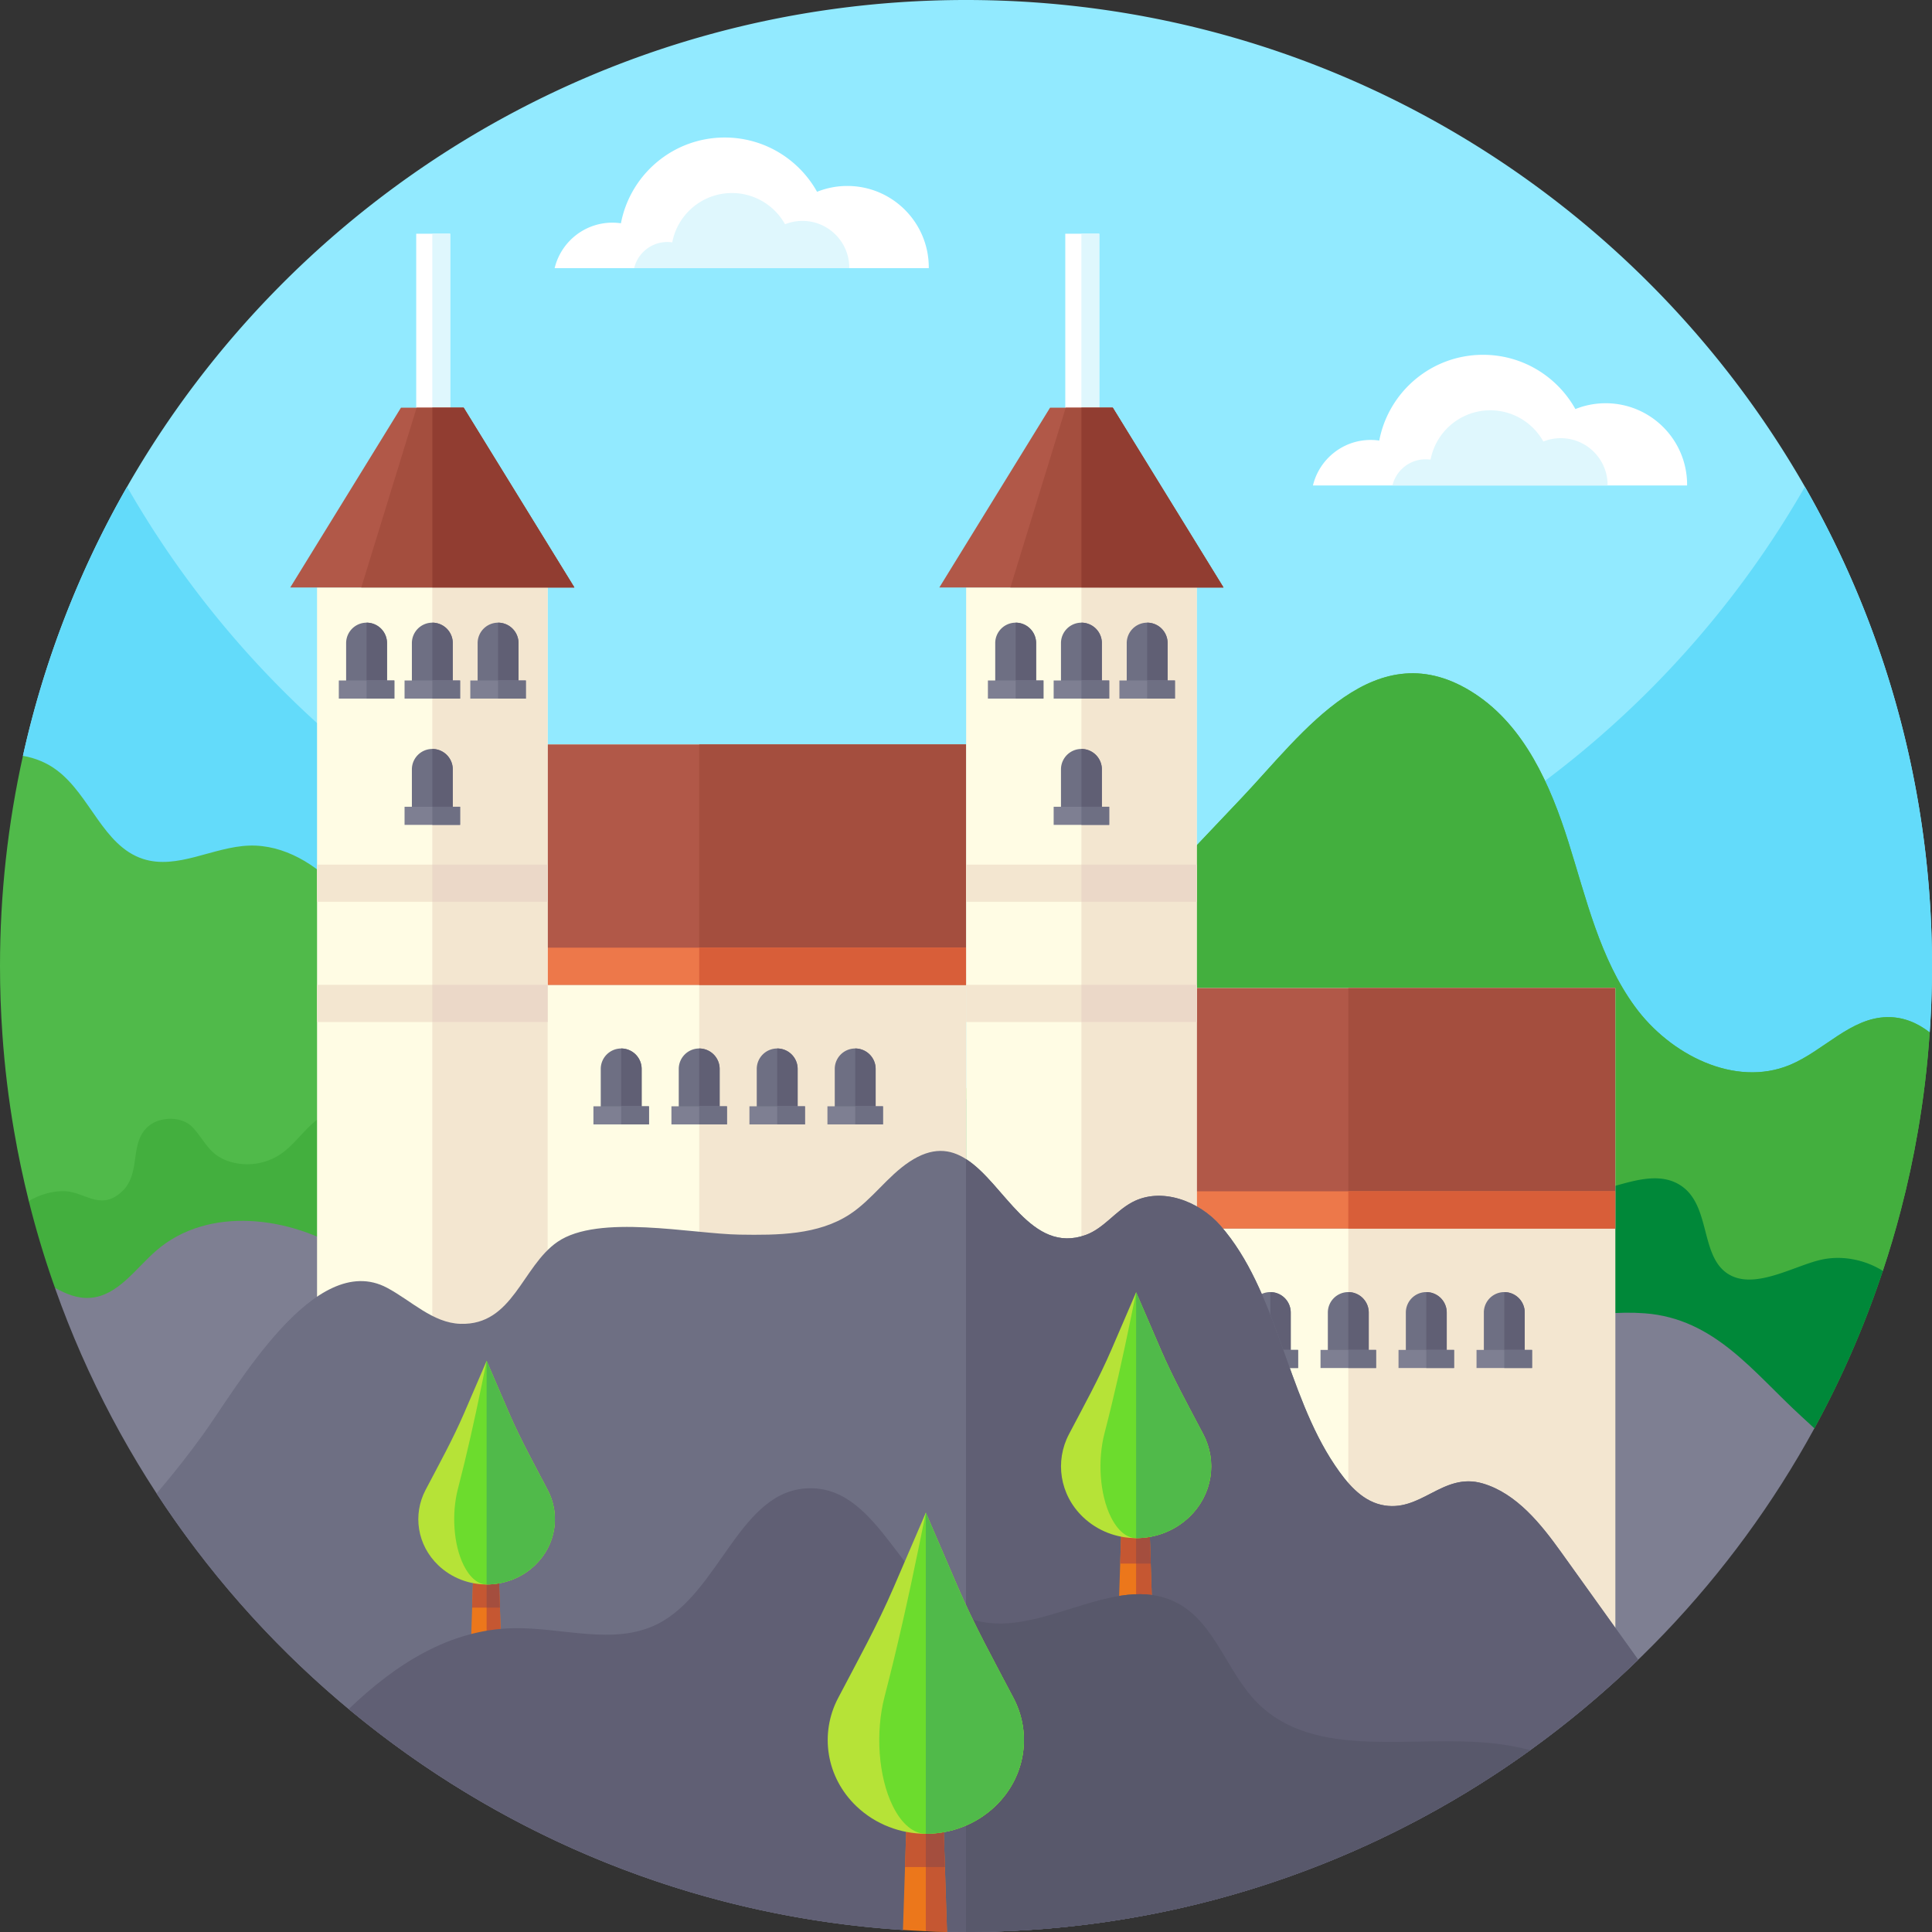 <svg height="512" width="512" xmlns="http://www.w3.org/2000/svg"><rect width="100%" height="100%" fill="#333333" stroke="none"/><path d="M512 256c0 5.92-.2 11.78-.61 17.59-143.47 128.64-366.06 108-483.44-44.81L6.08 200.31A254.279 254.279 0 0 1 33.68 129C77.8 51.93 160.84 0 256 0s178.2 51.93 222.32 129a254.255 254.255 0 0 1 28.15 73.86c3.46 16.36 5.35 33.28 5.52 50.62.01.84.01 1.68.01 2.52z" fill="#92eaff"/><path d="M512 256c0 5.92-.2 11.79-.6 17.61l-.01-.02c-143.47 128.64-366.06 108-483.44-44.81L6.08 200.31A254.279 254.279 0 0 1 33.68 129C77.8 206.07 160.84 258 256 258s178.2-51.93 222.32-129C499.75 166.43 512 209.78 512 256z" fill="#63dbfa"/><path d="M511.39 273.59v.01c-.59 8.84-1.64 17.57-3.12 26.14-1.22 7.12-2.74 14.14-4.55 21.04-1.41 5.41-2.99 10.75-4.75 16.01l-45.02 31.12C330.45 453.27 165.41 446.78 49 351.97L7.63 318.28c-1.52-6.1-2.83-12.28-3.9-18.54-1.46-8.42-2.5-16.99-3.1-25.68C.21 268.1 0 262.07 0 256c0-19.13 2.1-37.76 6.08-55.69 3.26.55 6.38 1.84 9.02 3.83 8.83 6.65 12.25 20.02 22.76 23.47 9.11 2.98 18.62-3.21 28.2-3.52 9.17-.29 17.77 4.96 23.93 11.76 6.15 6.81 10.34 15.11 14.9 23.07 11.19 19.51 25.42 37.84 44.34 50 18.93 12.16 43.1 17.47 64.43 10.33 16.72-5.6 30.01-17.96 42.34-30.75 1.65-1.7 3.27-3.41 4.89-5.12 22.76-24.02 45.52-48.04 68.28-72.05 16.04-16.93 35.43-44.71 61.69-27.47 13.2 8.66 20.02 24.18 24.77 39.22 4.75 15.05 8.33 30.93 17.64 43.67 9.3 12.75 26.48 21.51 41.06 15.47 8.95-3.72 16.08-12.51 25.77-12.67 4.27-.08 8.01 1.5 11.29 4.04z" fill="#50ba4a"/><path d="M511.39 273.6c-.59 8.84-1.64 17.57-3.12 26.14-1.22 7.12-2.74 14.14-4.55 21.04-1.41 5.41-2.99 10.75-4.75 16.01l-45.02 31.12c-59.68 41.25-129.05 61.05-197.95 59.8V288.5c1.65-1.7 3.27-3.41 4.89-5.12 22.76-24.02 45.52-48.04 68.28-72.05 16.04-16.93 35.43-44.71 61.69-27.47 13.2 8.66 20.02 24.18 24.77 39.22 4.75 15.05 8.33 30.93 17.64 43.67 9.3 12.75 26.48 21.51 41.06 15.47 8.95-3.72 16.08-12.51 25.77-12.67 4.27-.08 8.01 1.5 11.29 4.05z" fill="#43af3e"/><path d="M498.97 336.79a252.974 252.974 0 0 1-18.14 41.73c-143.11 81.17-320.6 70.45-452.89-27.36l-13.38-9.89c-2.38-6.7-4.48-13.54-6.29-20.49-.22-.83-.43-1.67-.64-2.5 2.78-1.63 5.96-2.6 9.07-2.61 5.65-.01 9.63 5.21 15.24.44 5.76-4.9 2.08-13.04 7.35-17.61 3.12-2.71 9-2.72 11.77.27 3.31 3.58 4.3 7.22 9.52 8.97 4.52 1.52 9.72.83 13.68-1.82 3.44-2.3 5.83-5.85 8.97-8.54s7.78-4.48 11.37-2.43c5.5 3.14 4.67 12.72 10.46 15.28 3.08 1.36 6.71-.04 9.4-2.07 5.33-4.01 9.14-8.52 16.45-8.23 6.06.25 8.11 6.32 11.97 9.99 16.51 15.69 27.2-24.64 45.42-15.55 7.08 3.52 8.51 13.71 15.35 17.68 8.06 4.68 17.95-1.85 24.33-8.65 6.38-6.79 13.77-14.95 23.03-13.83 1.79.22 3.44.77 4.99 1.56 5.1 2.57 9.05 7.73 12.88 12.25 5.01 5.89 12.47 11.66 19.76 9.11 8.88-3.11 10.78-16.33 19.63-19.51 10.29-3.71 17.82 7.97 25.19 12.84 14.85 9.8 19.88-.7 30.43-11.79 4.59-4.82 9.37-9.78 15.51-12.36s14.06-2.16 18.52 2.79c7.38 8.19 2.12 23.94 11.2 30.19 10.38 7.14 25.97-7.45 36.41-.4 7.79 5.26 5.03 18.32 12.18 23.19 6.94 4.72 17.65-1.99 24.93-3.6 5.54-1.23 11.51-.04 16.33 2.95z" fill="#43af3e"/><path d="M498.97 336.79a252.974 252.974 0 0 1-18.14 41.73c-69.84 39.61-147.86 57.34-224.83 53.74V291.13c5.1 2.57 9.05 7.73 12.88 12.25 5.01 5.89 12.47 11.66 19.76 9.11 8.88-3.11 10.78-16.33 19.63-19.51 10.29-3.71 17.82 7.97 25.19 12.84 14.85 9.8 19.88-.7 30.43-11.79 4.59-4.82 9.37-9.78 15.51-12.36s14.06-2.16 18.52 2.79c7.38 8.19 2.12 23.94 11.2 30.19 10.38 7.14 25.97-7.45 36.41-.4 7.79 5.26 5.03 18.32 12.18 23.19 6.94 4.72 17.65-1.99 24.93-3.6 5.54-1.23 11.51-.04 16.33 2.95z" fill="#008839"/><path d="M480.83 378.52C437.39 458.05 352.99 512 256 512c-1.68 0-3.36-.02-5.03-.05l-.1-.3c-1.81-5.54-9.59-5.66-11.58-.19-104.06-6.7-191.2-75.59-224.63-169.88l-.03-.09c-.02-.08-.05-.15-.07-.22 2.95 1.67 5.99 2.91 9.35 2.67 7.32-.53 11.97-7.73 17.52-12.53 13.74-11.91 35.54-9.18 50.85.63 15.31 9.82 26.03 25.15 37.74 39.06 11.72 13.91 25.9 27.32 43.76 30.72 43.05 8.22 73.49-36.88 95.99-65.58 11.51-14.68 30.53-27.59 47.82-20.59 15.26 6.17 21.51 24.84 35.27 33.88 11.83 7.78 27.25 7.18 41.15 4.53 13.91-2.65 27.77-7.08 41.89-6.02 18.6 1.41 28.76 15.69 41.49 27.31 1.15 1.05 2.3 2.1 3.44 3.17z" fill="#7e7f92"/><path d="M114.57 197.28h141.47v240.163H114.57z" fill="#fffce4"/><path d="M185.3 197.28h70.74v240.163H185.3z" fill="#f3e6d0"/><path d="M114.57 197.28h141.47v63.71H114.57z" fill="#b15848"/><path d="M185.3 197.28h70.74v63.71H185.3z" fill="#a44e3e"/><path d="M114.575 251.139h141.461v9.85H114.575z" fill="#ed784a"/><path d="M185.294 251.139h70.742v9.85h-70.742z" fill="#d85e39"/><path d="M170.041 283.279v11.773h-10.835v-11.773a5.417 5.417 0 0 1 5.418-5.418 5.415 5.415 0 0 1 5.417 5.418z" fill="#6e6f83"/><path d="M170.041 283.279v11.773h-5.418v-17.191a5.415 5.415 0 0 1 5.418 5.418z" fill="#605f74"/><path d="M157.265 293.181h14.722v4.8h-14.722z" fill="#7e7f92"/><path d="M164.624 293.181h7.363v4.8h-7.363z" fill="#6e6f83"/><g><path d="M190.712 283.279v11.773h-10.835v-11.773a5.417 5.417 0 0 1 5.418-5.418 5.415 5.415 0 0 1 5.417 5.418z" fill="#6e6f83"/><path d="M190.712 283.279v11.773h-5.418v-17.191a5.415 5.415 0 0 1 5.418 5.418z" fill="#605f74"/><path d="M177.936 293.181h14.722v4.8h-14.722z" fill="#7e7f92"/><path d="M185.294 293.181h7.363v4.8h-7.363z" fill="#6e6f83"/></g><g><path d="M211.383 283.279v11.773h-10.835v-11.773a5.417 5.417 0 0 1 5.418-5.418 5.415 5.415 0 0 1 5.417 5.418z" fill="#6e6f83"/><path d="M211.383 283.279v11.773h-5.418v-17.191a5.415 5.415 0 0 1 5.418 5.418z" fill="#605f74"/><path d="M198.607 293.181h14.722v4.8h-14.722z" fill="#7e7f92"/><path d="M205.965 293.181h7.363v4.8h-7.363z" fill="#6e6f83"/></g><g><path d="M232.054 283.279v11.773h-10.835v-11.773a5.417 5.417 0 0 1 5.418-5.418 5.415 5.415 0 0 1 5.417 5.418z" fill="#6e6f83"/><path d="M232.054 283.279v11.773h-5.418v-17.191a5.415 5.415 0 0 1 5.418 5.418z" fill="#605f74"/><path d="M219.278 293.181H234v4.8h-14.722z" fill="#7e7f92"/><path d="M226.636 293.181h7.363v4.8h-7.363z" fill="#6e6f83"/></g><g><path d="M286.59 261.84h141.47v175.603H286.59z" fill="#fffce4"/><path d="M357.32 261.84h70.74v175.603h-70.74z" fill="#f3e6d0"/><path d="M286.59 261.84h141.46v63.71H286.59z" fill="#b15848"/><path d="M357.32 261.84h70.73v63.71h-70.73z" fill="#a44e3e"/><path d="M286.592 315.7h141.461v9.85H286.592z" fill="#ed784a"/><path d="M357.311 315.7h70.742v9.85h-70.742z" fill="#d85e39"/><g><path d="M342.057 347.839v11.774h-10.835v-11.774a5.417 5.417 0 0 1 5.418-5.418c1.496 0 2.849.607 3.832 1.585a5.42 5.42 0 0 1 1.585 3.833z" fill="#6e6f83"/><path d="M342.057 347.839v11.774h-5.418v-17.191a5.417 5.417 0 0 1 5.418 5.417z" fill="#605f74"/><path d="M329.281 357.741h14.722v4.8h-14.722z" fill="#7e7f92"/><path d="M336.64 357.741h7.363v4.8h-7.363z" fill="#6e6f83"/></g><g><path d="M362.728 347.839v11.774h-10.835v-11.774a5.417 5.417 0 0 1 5.418-5.418 5.415 5.415 0 0 1 5.417 5.418z" fill="#6e6f83"/><path d="M362.728 347.839v11.774h-5.418v-17.191a5.415 5.415 0 0 1 5.418 5.417z" fill="#605f74"/><path d="M349.952 357.741h14.722v4.8h-14.722z" fill="#7e7f92"/><path d="M357.311 357.741h7.363v4.8h-7.363z" fill="#6e6f83"/></g><g><path d="M383.399 347.839v11.774h-10.835v-11.774a5.417 5.417 0 0 1 5.418-5.418c1.496 0 2.849.607 3.832 1.585a5.42 5.42 0 0 1 1.585 3.833z" fill="#6e6f83"/><path d="M383.399 347.839v11.774h-5.418v-17.191a5.417 5.417 0 0 1 5.418 5.417z" fill="#605f74"/><path d="M370.623 357.741h14.722v4.8h-14.722z" fill="#7e7f92"/><path d="M377.982 357.741h7.363v4.8h-7.363z" fill="#6e6f83"/></g><g><path d="M404.07 347.839v11.774h-10.835v-11.774a5.417 5.417 0 0 1 5.418-5.418 5.415 5.415 0 0 1 5.417 5.418z" fill="#6e6f83"/><path d="M404.07 347.839v11.774h-5.418v-17.191a5.415 5.415 0 0 1 5.418 5.417z" fill="#605f74"/><path d="M391.294 357.741h14.722v4.8h-14.722z" fill="#7e7f92"/><path d="M398.652 357.741h7.363v4.8h-7.363z" fill="#6e6f83"/></g></g><g><path d="M84.02 155.69h61.11v281.753H84.02z" fill="#fffce4"/><path d="M114.57 155.69h30.56v281.753h-30.56z" fill="#f3e6d0"/><path d="M110.3 61.94h9v93.74h-9z" fill="#fff"/><path d="M114.571 61.94h4.729v93.74h-4.729z" fill="#dff7fd"/><path d="M152.21 155.69H76.92l29.34-47.65h16.61z" fill="#b15848"/><path d="M152.21 155.69H95.74l14.67-47.65h12.46z" fill="#a44e3e"/><path d="M152.221 155.685h-37.65v-47.65h8.31z" fill="#913d31"/><path d="M119.989 170.432v11.774h-10.835v-11.774a5.417 5.417 0 0 1 5.418-5.418 5.415 5.415 0 0 1 5.417 5.418z" fill="#6e6f83"/><path d="M119.989 170.432v11.774h-5.418v-17.191a5.415 5.415 0 0 1 5.418 5.417z" fill="#605f74"/><path d="M107.213 180.334h14.722v4.8h-14.722z" fill="#7e7f92"/><path d="M114.572 180.334h7.363v4.8h-7.363z" fill="#6e6f83"/><g><path d="M137.413 170.432v11.774h-10.835v-11.774a5.417 5.417 0 0 1 5.418-5.418 5.415 5.415 0 0 1 5.417 5.418z" fill="#6e6f83"/><path d="M137.413 170.432v11.774h-5.418v-17.191a5.415 5.415 0 0 1 5.418 5.417z" fill="#605f74"/><path d="M124.637 180.334h14.722v4.8h-14.722z" fill="#7e7f92"/><path d="M131.996 180.334h7.363v4.8h-7.363z" fill="#6e6f83"/><g><path d="M102.565 170.432v11.774H91.73v-11.774a5.417 5.417 0 0 1 5.418-5.418 5.415 5.415 0 0 1 5.417 5.418z" fill="#6e6f83"/><path d="M102.565 170.432v11.774h-5.418v-17.191a5.415 5.415 0 0 1 5.418 5.417z" fill="#605f74"/><path d="M89.789 180.334h14.722v4.8H89.789z" fill="#7e7f92"/><path d="M97.148 180.334h7.363v4.8h-7.363z" fill="#6e6f83"/></g></g><g><path d="M119.989 203.899v11.774h-10.835v-11.774a5.417 5.417 0 0 1 5.418-5.418 5.415 5.415 0 0 1 5.417 5.418z" fill="#6e6f83"/><path d="M119.989 203.899v11.774h-5.418v-17.191a5.415 5.415 0 0 1 5.418 5.417z" fill="#605f74"/><path d="M107.213 213.801h14.722v4.8h-14.722z" fill="#7e7f92"/><path d="M114.572 213.801h7.363v4.8h-7.363z" fill="#6e6f83"/></g><path d="M84.02 229.13h61.11v9.85H84.02z" fill="#f3e6d0"/><path d="M114.57 229.13h30.56v9.85h-30.56z" fill="#ebd8c8"/><path d="M84.02 260.99h61.11v9.85H84.02z" fill="#f3e6d0"/><path d="M114.57 260.99h30.56v9.85h-30.56z" fill="#ebd8c8"/></g><g><path d="M256.04 155.69h61.11v281.753h-61.11z" fill="#fffce4"/><path d="M286.59 155.69h30.56v281.753h-30.56z" fill="#f3e6d0"/><path d="M282.31 61.94h9v93.74h-9z" fill="#fff"/><path d="M286.58 61.94h4.73v93.74h-4.73z" fill="#dff7fd"/><path d="M324.228 155.685h-75.29l29.34-47.65h16.61z" fill="#b15848"/><path d="M324.228 155.685h-56.47l14.67-47.65h12.46z" fill="#a44e3e"/><path d="M324.238 155.685h-37.65v-47.65h8.31z" fill="#913d31"/><path d="M292.006 170.432v11.774h-10.835v-11.774a5.417 5.417 0 0 1 5.418-5.418c1.496 0 2.849.607 3.832 1.585a5.425 5.425 0 0 1 1.585 3.833z" fill="#6e6f83"/><path d="M292.006 170.432v11.774h-5.418v-17.191a5.417 5.417 0 0 1 5.418 5.417z" fill="#605f74"/><path d="M279.23 180.334h14.722v4.8H279.23z" fill="#7e7f92"/><path d="M286.588 180.334h7.363v4.8h-7.363z" fill="#6e6f83"/><g><path d="M309.43 170.432v11.774h-10.835v-11.774a5.417 5.417 0 0 1 5.418-5.418 5.415 5.415 0 0 1 5.417 5.418z" fill="#6e6f83"/><path d="M309.43 170.432v11.774h-5.418v-17.191a5.415 5.415 0 0 1 5.418 5.417z" fill="#605f74"/><path d="M296.654 180.334h14.722v4.8h-14.722z" fill="#7e7f92"/><path d="M304.012 180.334h7.363v4.8h-7.363z" fill="#6e6f83"/><g><path d="M274.582 170.432v11.774h-10.835v-11.774a5.417 5.417 0 0 1 5.418-5.418 5.415 5.415 0 0 1 5.417 5.418z" fill="#6e6f83"/><path d="M274.582 170.432v11.774h-5.418v-17.191a5.415 5.415 0 0 1 5.418 5.417z" fill="#605f74"/><path d="M261.806 180.334h14.722v4.8h-14.722z" fill="#7e7f92"/><path d="M269.164 180.334h7.363v4.8h-7.363z" fill="#6e6f83"/></g></g><g><path d="M292.006 203.899v11.774h-10.835v-11.774a5.417 5.417 0 0 1 5.418-5.418c1.496 0 2.849.607 3.832 1.585a5.425 5.425 0 0 1 1.585 3.833z" fill="#6e6f83"/><path d="M292.006 203.899v11.774h-5.418v-17.191a5.417 5.417 0 0 1 5.418 5.417z" fill="#605f74"/><path d="M279.23 213.801h14.722v4.8H279.23z" fill="#7e7f92"/><path d="M286.588 213.801h7.363v4.8h-7.363z" fill="#6e6f83"/></g><path d="M256.037 229.13h61.11v9.85h-61.11z" fill="#f3e6d0"/><path d="M286.587 229.13h30.56v9.85h-30.56z" fill="#ebd8c8"/><path d="M256.037 260.99h61.11v9.85h-61.11z" fill="#f3e6d0"/><path d="M286.587 260.99h30.56v9.85h-30.56z" fill="#ebd8c8"/></g><path d="M434.14 439.84c-.04.04-.08.08-.11.12C387.95 484.55 325.18 512 256 512c-1.68 0-3.36-.02-5.03-.05l-.1-.3c-1.81-5.54-9.59-5.66-11.58-.19v.01c-82.72-5.34-154.74-49.95-197.6-115.39-.01-.01-.01-.03-.03-.04-.05-.09-.1-.18-.15-.26 4.34-5.06 8.46-10.3 12.36-15.7 8.92-12.37 29.55-49.01 48.71-38.8 6.45 3.44 12.12 9.31 19.42 9.55 13.96.46 16.33-15.25 25.74-21.72 10.88-7.47 35.51-2.12 48.27-1.92 10.07.16 20.83.12 29.24-5.42 5.85-3.85 9.9-9.99 15.73-13.87 6.06-4.03 10.81-3.44 15.02-.74 10.23 6.52 17.22 25.37 31.77 20.1 4.72-1.71 7.83-6.29 12.26-8.65 7.68-4.1 17.66-.38 23.39 6.17 15.16 17.33 17.36 44.28 30.34 63.53 3.08 4.56 6.88 9.23 12.24 10.47 10.47 2.43 16.21-8.79 26.93-5.65 9.03 2.64 15.54 10.9 20.8 18.23l20.41 28.48z" fill="#6e6f83"/><path d="M434.14 439.84c-8.93 8.66-18.5 16.67-28.61 23.96-41.87 30.19-93.23 48.03-148.74 48.2H256V307.16c10.23 6.52 17.22 25.37 31.77 20.1 4.72-1.71 7.83-6.29 12.26-8.65 7.68-4.1 17.66-.38 23.39 6.17 15.16 17.33 17.36 44.28 30.34 63.53 3.08 4.56 6.88 9.23 12.24 10.47 10.47 2.43 16.21-8.79 26.93-5.65 9.03 2.64 15.54 10.9 20.8 18.23l20.41 28.48z" fill="#605f74"/><g><path d="M305.44 429.093h-9.062l.485-14.725.597-18.089h6.898l.597 18.089z" fill="#ec771b"/><path d="M305.44 429.093h-4.358v-32.814h3.276l.597 18.089zM301.082 396.279v18.089h-4.219l.597-18.089z" fill="#c55732"/><path d="M304.955 414.368h-3.873v-18.089h3.276z" fill="#a44e3e"/><path d="M315.157 402.036c-3.898 3.72-8.986 5.581-14.075 5.581-5.088 0-10.177-1.86-14.075-5.581-6.218-5.934-7.462-14.818-3.731-21.932 3.902-7.44 7.976-14.794 11.292-22.496l6.514-15.133 6.503 15.103c3.322 7.714 7.402 15.079 11.307 22.532 3.727 7.113 2.483 15.994-3.735 21.926z" fill="#b6e337"/><path d="M315.157 402.036c-3.898 3.72-8.986 5.581-14.075 5.581-2.414 0-4.828-1.86-6.678-5.581-2.99-6.015-3.556-15.061-1.696-22.222 2.586-9.959 4.878-20.217 7.001-30.611l1.374-6.729 6.503 15.103c3.322 7.714 7.402 15.079 11.307 22.532 3.726 7.114 2.482 15.995-3.736 21.927z" fill="#6cdc2d"/><path d="M315.157 402.036c-3.898 3.72-8.986 5.581-14.075 5.581v-65.142l6.503 15.103c3.322 7.714 7.402 15.079 11.307 22.532 3.727 7.113 2.483 15.994-3.735 21.926z" fill="#50ba4a"/></g><g><path d="M132.92 439.424h-8.241l.441-13.389.543-16.449h6.273l.543 16.449z" fill="#ec771b"/><path d="M132.92 439.424h-3.963v-29.838h2.979l.543 16.449zM128.957 409.586v16.449h-3.837l.543-16.449z" fill="#c55732"/><path d="M132.479 426.035h-3.522v-16.449h2.979z" fill="#a44e3e"/><path d="M141.756 414.821c-3.544 3.383-8.172 5.075-12.799 5.075s-9.254-1.692-12.799-5.075c-5.654-5.396-6.785-13.475-3.393-19.944 3.548-6.766 7.253-13.453 10.268-20.457l5.924-13.761 5.913 13.733c3.02 7.015 6.731 13.713 10.282 20.49 3.39 6.468 2.258 14.544-3.396 19.939z" fill="#b6e337"/><path d="M141.756 414.821c-3.544 3.383-8.172 5.075-12.799 5.075-2.195 0-4.39-1.692-6.073-5.075-2.719-5.469-3.234-13.695-1.543-20.208 2.352-9.056 4.435-18.385 6.366-27.836l1.249-6.119 5.913 13.733c3.02 7.015 6.731 13.713 10.282 20.49 3.391 6.469 2.259 14.545-3.395 19.94z" fill="#6cdc2d"/><path d="M141.756 414.821c-3.544 3.383-8.172 5.075-12.799 5.075v-59.237l5.913 13.733c3.02 7.015 6.731 13.713 10.282 20.49 3.39 6.468 2.258 14.544-3.396 19.939z" fill="#50ba4a"/></g><path d="M405.53 463.8c-.12.08-.23.17-.35.26C363.17 494.23 311.66 512 256 512c-1.68 0-3.36-.02-5.03-.05l-.1-.3c-1.81-5.54-9.59-5.66-11.58-.19-55.68-3.58-106.51-24.98-146.87-58.54 12.44-11.94 26.72-21.06 43.56-21.43 12.88-.28 26.62 4.68 38.16-1.05 16.75-8.32 21.89-35.98 40.58-36.04 18.42-.06 24.41 27.15 41.28 34.15.41.17.82.33 1.24.47 17.7 6.1 38.05-12.9 54.65-4.25 10.1 5.26 13.19 18.22 21.17 26.34 15.39 15.65 41.34 8.44 63.14 10.95 3.19.37 6.3.95 9.33 1.74z" fill="#605f74"/><path d="M405.53 463.8c-41.87 30.19-93.23 48.03-148.74 48.2H256v-83.45c.41.17.82.33 1.24.47 17.7 6.1 38.05-12.9 54.65-4.25 10.1 5.26 13.19 18.22 21.17 26.34 15.39 15.65 41.34 8.44 63.14 10.95 3.19.37 6.3.95 9.33 1.74z" fill="#58586b"/><g><path d="M246.131 71.069c0-.065.005-.129.005-.195 0-11.925-9.667-21.592-21.592-21.592-2.833 0-5.536.551-8.014 1.543-4.788-8.578-13.949-14.381-24.47-14.381-13.663 0-25.035 9.785-27.506 22.727a15.823 15.823 0 0 0-2.255-.163c-7.428 0-13.652 5.142-15.316 12.06h99.148z" fill="#fff"/><path d="M225.064 71.069c0-.037.003-.074.003-.112 0-6.857-5.559-12.416-12.415-12.416-1.629 0-3.183.317-4.609.887-2.753-4.932-8.021-8.27-14.071-8.27-7.856 0-14.396 5.626-15.817 13.069a9.093 9.093 0 0 0-1.297-.094c-4.271 0-7.85 2.957-8.807 6.935h57.013z" fill="#dff7fd"/></g><g><path d="M447.094 128.649c0-.065.005-.129.005-.194 0-11.925-9.667-21.592-21.592-21.592-2.833 0-5.536.551-8.014 1.543-4.788-8.578-13.949-14.381-24.47-14.381-13.663 0-25.035 9.785-27.506 22.727a15.823 15.823 0 0 0-2.255-.163c-7.428 0-13.652 5.142-15.316 12.06z" fill="#fff"/><path d="M426.027 128.649c0-.037.003-.074.003-.112 0-6.857-5.559-12.416-12.415-12.416-1.629 0-3.183.317-4.609.887-2.753-4.932-8.021-8.27-14.071-8.27-7.856 0-14.396 5.626-15.817 13.069a9.093 9.093 0 0 0-1.297-.094c-4.272 0-7.85 2.957-8.807 6.935h57.013z" fill="#dff7fd"/></g><g><path d="M250.97 511.95c-3.92-.07-7.81-.24-11.68-.49l.55-16.67.78-23.63h9.01l.78 23.63z" fill="#ec771b"/><path d="M250.97 511.95c-1.88-.03-3.75-.09-5.62-.17v-40.62h4.28l.78 23.63zM245.35 471.159v23.627h-5.512l.78-23.627z" fill="#c55732"/><path d="M250.408 494.786h-5.058v-23.627h4.279z" fill="#a44e3e"/><path d="M263.734 478.678c-5.091 4.859-11.738 7.289-18.384 7.289s-13.292-2.43-18.385-7.289c-8.122-7.751-9.746-19.355-4.873-28.647 5.096-9.718 10.419-19.323 14.749-29.384l8.508-19.767 8.494 19.727c4.339 10.076 9.668 19.697 14.769 29.431 4.869 9.291 3.243 20.892-4.878 28.64z" fill="#b6e337"/><path d="M263.734 478.678c-5.091 4.859-11.738 7.289-18.384 7.289-3.153 0-6.306-2.43-8.723-7.289-3.906-7.856-4.645-19.672-2.216-29.026 3.378-13.009 6.371-26.407 9.144-39.983l1.794-8.789 8.494 19.727c4.339 10.076 9.668 19.697 14.769 29.431 4.869 9.291 3.243 20.892-4.878 28.64z" fill="#6cdc2d"/><path d="M263.734 478.678c-5.091 4.859-11.738 7.289-18.384 7.289V400.88l8.494 19.727c4.339 10.076 9.668 19.697 14.769 29.431 4.868 9.291 3.242 20.892-4.879 28.64z" fill="#50ba4a"/></g></svg>